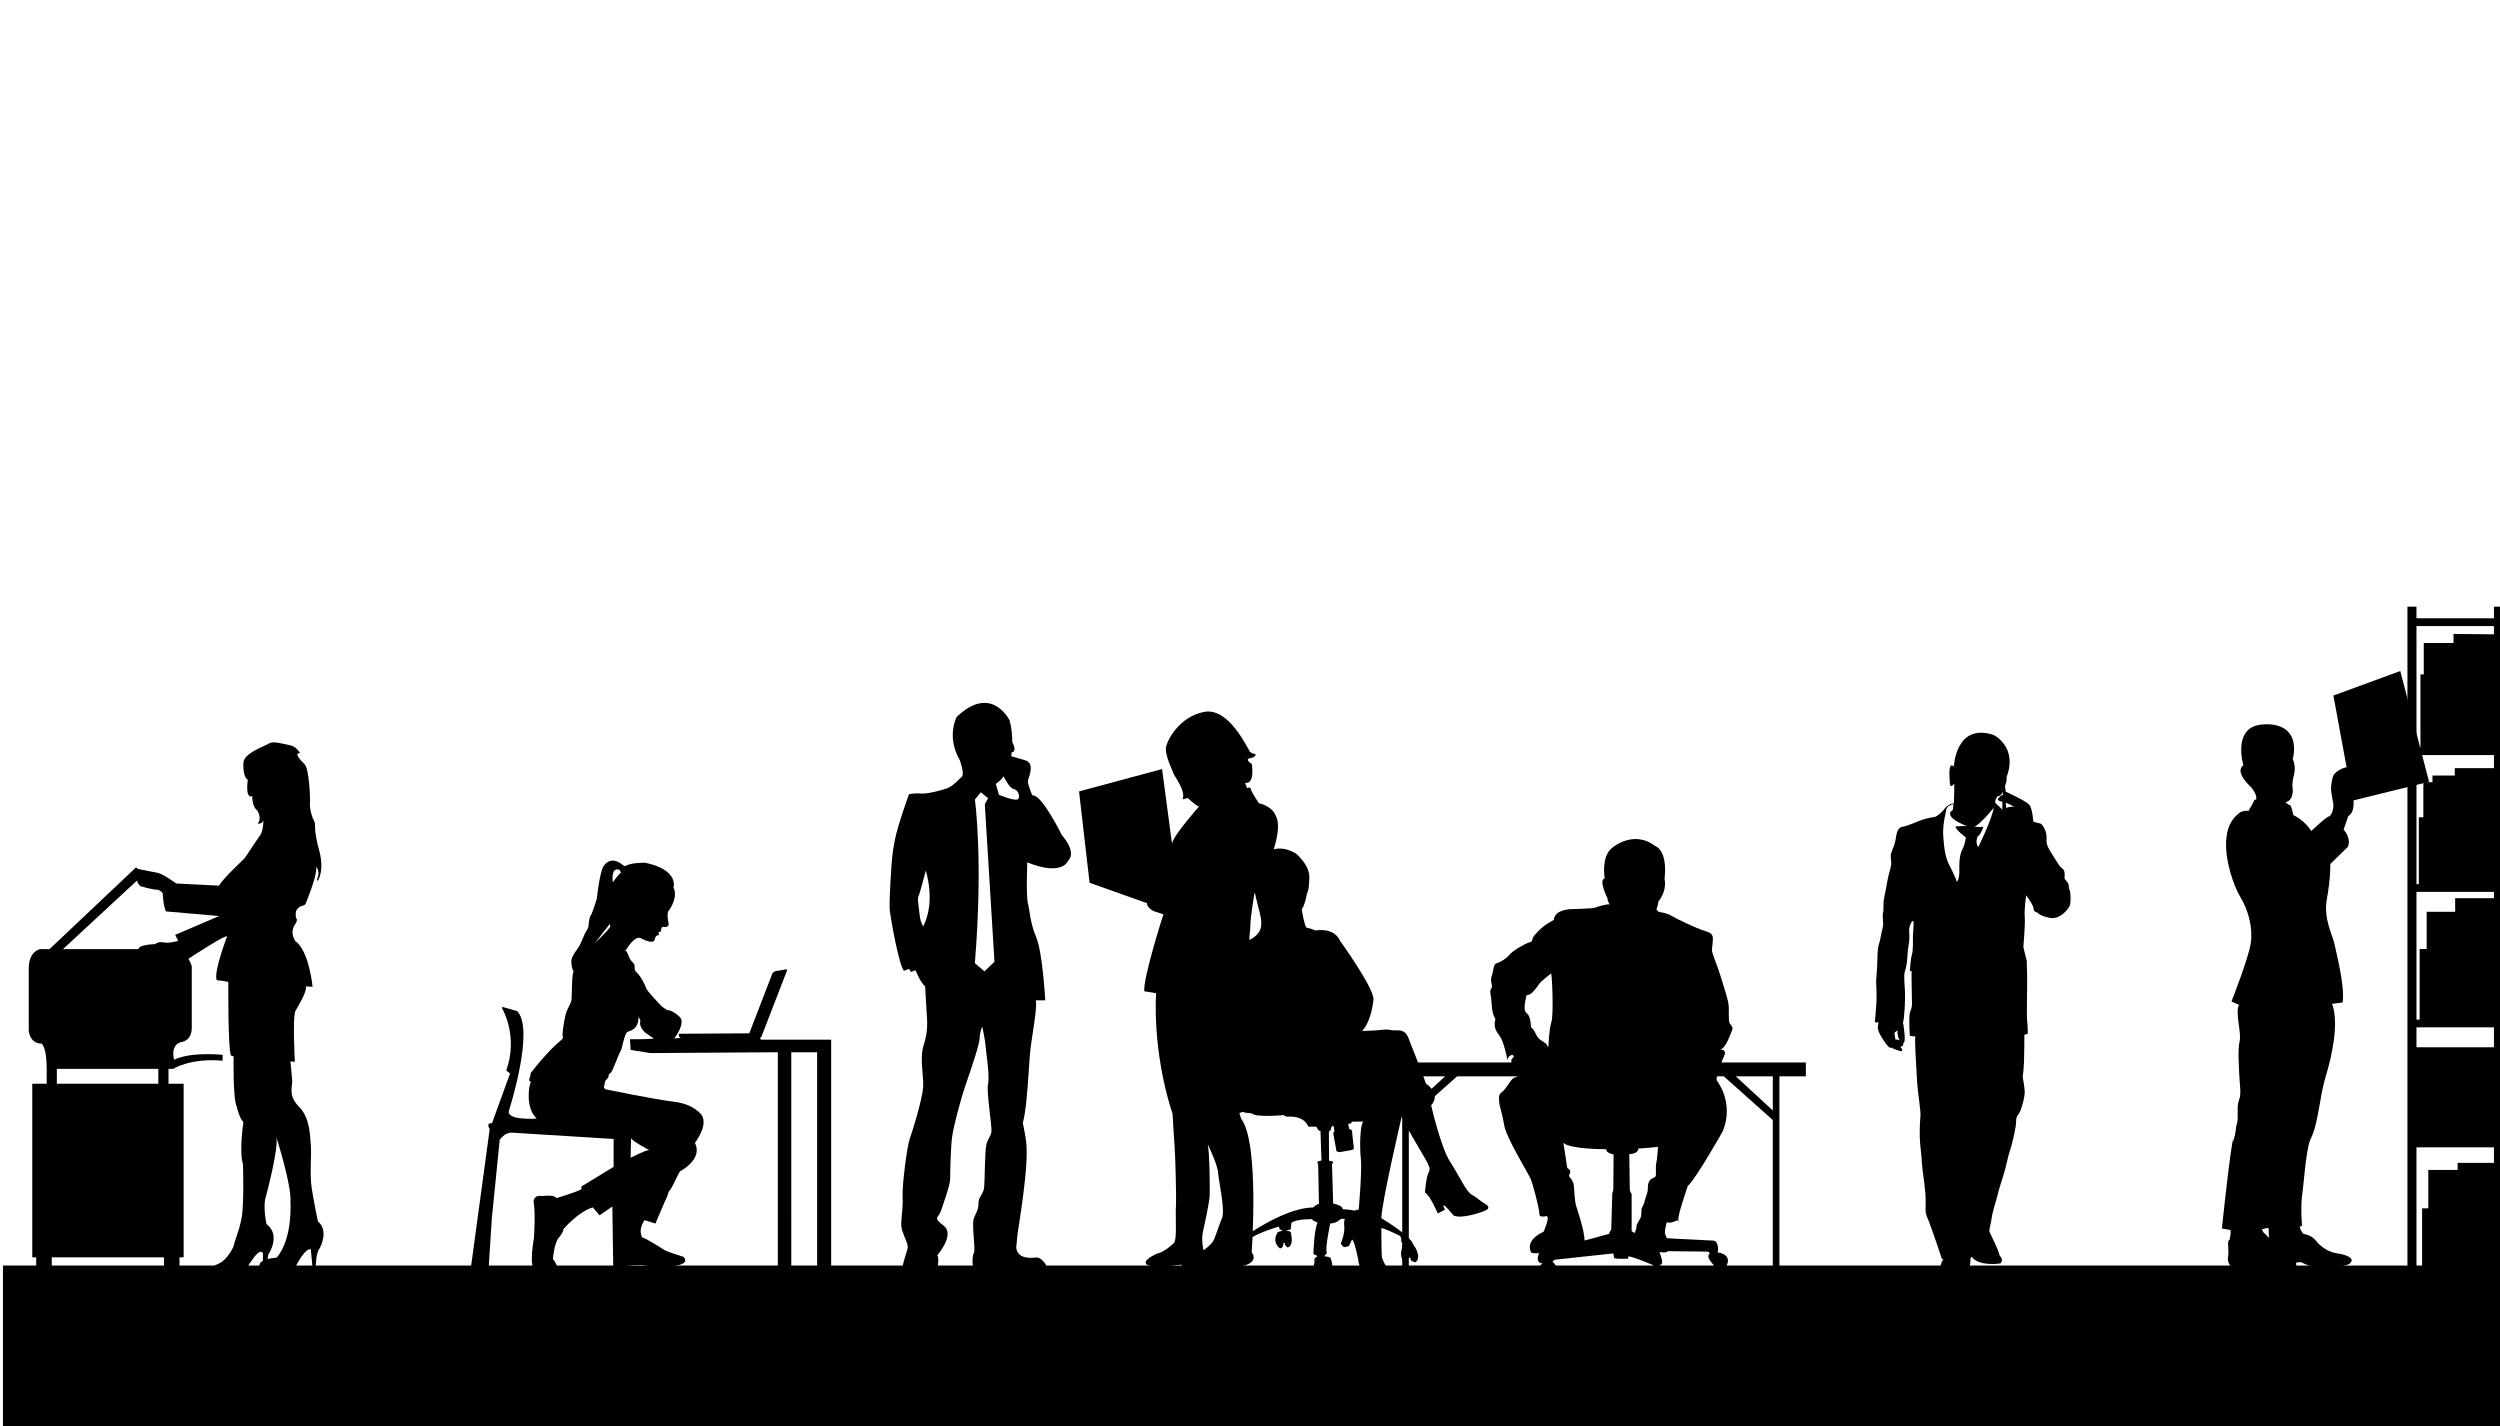 <?xml version="1.0" encoding="utf-8"?>
<!-- Generator: Adobe Illustrator 16.0.0, SVG Export Plug-In . SVG Version: 6.00 Build 0)  -->
<!DOCTYPE svg PUBLIC "-//W3C//DTD SVG 1.1//EN" "http://www.w3.org/Graphics/SVG/1.1/DTD/svg11.dtd">
<svg version="1.1" id="Layer_1" xmlns="http://www.w3.org/2000/svg" xmlns:xlink="http://www.w3.org/1999/xlink" x="0px" y="0px"
	 width="844.72px" height="481.89px" viewBox="0 0 844.72 481.89" enable-background="new 0 0 844.72 481.89" xml:space="preserve">
<path d="M401.334,269.628c0,0,2.45,2.447,3.781,2.893c0,0-8.457,9.551-9.127,12.436l-3.34-25.096l-28.052,7.551l3.56,30.869
	l19.375,6.885c0,0,0,1.551,2.224,2.668l3.341,1.109c0,0-6.901,21.547-6.457,25.988l4.008,0.664c0,0-1.561,18.885,5.565,40.865
	c0,0,0.446,8.223,0.671,10.885c0.219,2.664,0.668,17.326,0.439,20.436c-0.22,3.107,0.448,11.1-0.665,12.215
	c-1.114,1.109-3.342,2.887-4.898,3.332c-1.56,0.439-5.566,2.441-4.455,3.773c0,0,0.671,1.775,11.804,0.223
	c0,0-0.227,1.998,11.354,0.893c0,0,6.018-0.225,7.574-0.225c1.555,0,7.569-1.111,4.897-4.885c0,0,2.672-37.094-3.562-45.09
	c0,0-1.782-5.334-1.782-7.553s0.222-9.553,0.888-12.885c0.668-3.328,5.345-16.877,4.9-18.43h2.003c0,0,1.116-12.217-1.559-16.434
	c-2.671-4.217-1.336-6.66-1.336-9.777c0-3.104,1.336-10.885,1.336-10.885s11.134-19.988,7.125-26.646c0,0-0.889-2.887-5.566-4.002
	c0,0-2.448-3.555-2.67-4.664c-0.227-1.109-1.334-0.439-1.334-0.439l-0.674-1.779c0,0,2.45,0.666,2.45-3.557
	c0-4.217-0.441-2.439-1.332-3.773c-0.891-1.329,1.332-0.668,2.227-1.773c0.891-1.109-0.896-0.229-1.784-1.559
	c-0.887-1.332-7.127-14.882-15.36-13.329c-8.245,1.562-12.474,9.329-12.918,11.997c-0.444,2.662,2.227,7.777,2.451,8.662
	c0.222,0.893,4.452,6.221,3.12,8.887 M406.453,416.218c0.671-2.887,2.004-9.324,2.229-11.547c0.222-2.223-0.002-16.66-0.667-18.211
	c0,0,3.34,6.885,3.562,9.77c0.219,2.885,2.45,12.883,1.331,15.322c-1.111,2.449-2.223,6.668-3.112,7.998
	c-0.891,1.338-3.121,2.887-3.121,2.887S405.785,419.108,406.453,416.218z"/>
<g>
	<path d="M215.722,343.651c0,0,0.549,0.678,0.69,1.244c0,0-0.849,1.773,1.564,3.975c0,0,2.058,1.486,2.838,1.914
		c0.781,0.426-7.95,0.354-7.95,0.354l0.214,3.617l6.671,1.066l43.073-0.283v72.723h4.545l-0.002-72.723h8.728v78.656h4.754v-82.91
		h-23.702c0,0-0.708-0.5,0.074-0.857l8.726-22.553c0,0,0.146-0.57-0.988-0.219l-2.985,0.502c0,0-0.708,0.217-0.994,0.777
		l-7.805,20.215l-23.775,0.143c0,0-0.28,1.135,0.712,1.42l-2.27,0.141c0,0,3.973-5.109,1.843-7.232c0,0-2.34-2.34-4.252-2.34
		c0,0-1.283-0.783-1.706-1.137c-0.426-0.352-5.252-5.463-5.396-6.242c-0.142-0.779-1.985-4.322-3.264-5.393
		c-1.275-1.064,0.07-2.197-1.349-3.404c-1.418-1.207-1.631-3.969-2.553-4.039c-0.924-0.072,0.356-0.072,0.356-0.072
		s2.907-5.107,5.036-3.973c0,0,3.903,2.199,4.614,0.639c0,0,0.14-1.773,1.491-1.703l-0.141-1.061c0,0,0.567,0.143,0.849-0.357
		c0,0-0.068-1.488,0.713-1.346c0,0,2.126,0.352,1.844-1.135c0,0-0.784-3.41,0-4.328c0.782-0.92,3.193-4.967,1.631-7.803
		c0,0,2.059-6.029-9.651-8.439c0,0-4.968,0-6.385,1.061c0,0-0.642,0.285-1.563-0.637c0,0-3.334-2.832-5.818,0.494
		c0,0-1.348,0.926-2.484,11.283c0,0-1.419,4.611-1.917,5.387c-0.497,0.783-0.428,0.711-0.707,2.057
		c-0.289,1.35,0.21,1.635-0.922,3.48c-1.138,1.842-1.417,3.688-2.839,5.746c-1.421,2.053-2.414,3.33-2.201,5.105
		c0.212,1.77,0.565,2.623,0.565,2.623l0.182-0.23c-0.197,0.861-0.395,1.891-0.465,3.205c-0.14,2.631-0.14,6.104-0.282,6.955
		c-0.145,0.854-0.782,1.844-1.49,3.406c-0.711,1.559-1.419,6.238-1.49,7.869c-0.071,1.631,0.779,1.135-1.352,2.91
		c-2.128,1.775-3.544,3.475-5.179,5.248c-1.631,1.771-3.688,4.467-4.115,4.965c-0.426,0.496,0,0.496-0.285,1.277
		c-0.281,0.779-0.57,1.42-0.141,1.563c0.426,0.141,0.355,0.352,0.072,1.135c-0.287,0.781-1.633,7.873,2.273,11.563
		c0,0-10.507,0.779-9.371-2.768c0,0,8.801-27.309,2.769-33.549l-4.754-1.352c0,0-0.707-0.141-0.212,0.711
		c0,0,5.392,9.078,1.278,20.711l1.275,0.992l-6.101,16.811c0,0-2.2-0.281-0.778,1.982l-6.583,48.5l6.135-0.008l1.136-17.971
		l2.695-26.908c0.863-1.139,2.138-2.307,3.805-2.418l34.68,2.152v9.424l-10.929,6.664l0.141,0.783
		c-0.92,0.848-8.516,3.119-8.516,3.119c-0.637-1.273-4.754-0.711-4.754-0.711c-3.123-0.494-2.98,1.92-2.98,1.92
		c0.572,3.064,0.316,8.938,0.139,11.863h0.04c-0.337,1.928-1.414,8.725-0.259,10.553c0,0,2.141,1.684,4.165,1.797
		c0,0,6.746,0.516,2.443-4.842c0,0,0.445-5.918,2.264-7.508c0.691-0.965,1.518-2.244,1.218-2.502c0,0,4.895-5.887,10.003-7.449
		l2.272,2.697l4.328-2.982l0.319,22.305l4.721-0.031l0.281-2.27c0,0,4.117-0.428,5.678-0.068c1.562,0.352,6.104,0.422,6.951,0.422
		c0.855,0,8.944-0.354,6.106-3.332c0,0-5.752-1.846-6.387-2.271c-0.641-0.426-7.097-4.541-7.448-4.184c0,0-1.847-2.127,0.633-5.959
		l3.692,1.135c0,0,3.618-8.512,3.978-9.15c0.35-0.637,0.135-1.342,0.918-2.125c0.779-0.781,2.907-5.889,3.476-6.385
		c0,0,7.88-4.113,4.967-9.574c0,0,4.617-5.889,2.273-9.434c0,0-2.556-3.689-9.225-4.467c-6.672-0.783-23.134-4.186-23.134-4.186
		s-1.068-0.426-0.5-1.348c0,0,0.074-1.066,0.354-1.559c0.287-0.498,1.07-0.855,1.07-1.564s0.14-0.635,0.567-0.992
		c0.425-0.355,0.425-0.426,0.778-1.135c0.356-0.711,2.485-6.174,3.054-7.096c0,0,1.089-5.324,1.942-5.703
		C212.824,348.315,215.834,347.804,215.722,343.651z M213.218,384.616c0.709,1.135,6.107,3.975,6.107,3.975
		c-1.066-0.078-6.247,2.621-6.247,2.621L213.218,384.616z M200.946,318.724l5.037-6.453c0,0,0.032-0.039,0.084-0.115
		c0.024,0.277,0.062,0.512,0.13,0.682C206.396,313.374,203.778,315.981,200.946,318.724z M207.06,298.13
		c-0.588-5.268,1.918-4.33,1.918-4.33c0.545-0.031,0.82,1.18,0.82,1.18C209.136,295.093,207.067,298.175,207.06,298.13z"/>
	<path d="M699.233,300.511c-0.46-1.279,0.116-1.279-0.69-2.439c-0.819-1.164-1.047-0.58-0.935-2.557
		c0.115-1.977-0.925-1.855-1.741-3.02c-0.814-1.164-1.86-2.789-3.371-5.346c-1.511-2.553-0.813-3.365-1.046-5.107
		c-0.232-1.744-1.393-3.721-2.209-3.836c-0.813-0.117-2.206-0.58-2.206-0.58c-0.467-5.463-1.512-5.809-1.512-5.809
		c-1.045-1.277-7.787-4.297-7.787-4.297l-0.281-1.896c0.178-0.525,0.281-0.893,0.281-0.893c0.464-1.16,0.23-2.094,0.23-2.094
		c3.953-10.221-4.302-14.287-4.302-14.287c-12.897-4.296-13.477,10.688-13.477,10.688c-2.094-2.205-1.396,4.533-1.396,4.533
		c-0.12,3.713,1.512,1.16,1.512,1.16c0.113,1.393-0.115,6.738-0.115,6.738c-1.517-0.004-2.794,1.277-3.489,2.207
		c-0.697,0.932-2.323,2.209-2.907,2.322c-0.58,0.117-2.903,0.463-4.768,1.16c-1.852,0.699-4.648,1.979-6.275,2.207
		c-1.62,0.236-1.974,2.445-2.206,4.07c-0.232,1.623-1.045,3.482-1.508,4.76c-0.47,1.277,0.114,2.906,0,3.832
		c-0.119,0.934-0.583,2.443-0.933,3.836c-0.351,1.395-0.815,4.529-1.396,7.086s-0.113,4.418-0.465,5.578
		c-0.347,1.16,0.352,3.363-0.115,4.994c-0.467,1.625-0.698,3.834-1.277,5.57c-0.579,1.75-0.465,5.117-0.579,7.322
		c-0.118,2.209-0.353,4.996-0.353,4.996s0.234,4.65,0.119,7.088c-0.119,2.439-0.466,5.922-0.466,5.922
		c-0.466,1.627,1.161,0.934,1.161,0.934l-0.234,1.623c-0.346,1.744,3.022,6.043,3.022,6.043c1.163,1.506,1.629,0.93,1.629,0.93
		c0.349,0.463,3.136,1.277,3.136,1.277c1.161-0.232-0.232-1.508-0.232-1.508c0.467,0,1.046-0.584,1.046-0.584
		c0.018-0.287-0.025-0.521-0.096-0.727c0.059,0.02,0.096,0.027,0.096,0.027c1.165,0-0.114-7.082-0.114-7.082
		c0.462-0.467,0.813-8.02,0.695-9.992c-0.115-1.975-0.347-4.994-0.233-6.158c0.118-1.162,0.817-2.438,0.93-4.762
		c0.12-2.326,0.347-4.299,0.587-5.578c0.232-1.273,0.232-2.439,0.113-4.063c-0.113-1.627,0.58-2.791,0.58-2.791
		c1.517-3.02,0.698,2.906,0.698,4.18c0,1.283,0.119,4.879-0.351,6.396c-0.461,1.506-0.695,5.574-0.695,5.574l0.58-0.119
		c0,0,0,6.389,0.115,9.178c0.12,2.789,0,3.254-0.58,4.648c-0.58,1.396-0.115,8.129-0.115,8.129l1.864,0.236
		c-0.352,1.043,0.46,11.729,0.574,14.871c0.12,3.133,1.277,10.338,1.166,11.613c-0.12,1.279-0.354,4.648-0.234,7.785
		c0.114,3.137,0.58,5.459,0.698,8.246c0.115,2.789,1.392,9.41,1.278,13.477c-0.117,4.066,0,3.832,1.046,6.389
		c1.046,2.553,4.416,12.664,4.416,12.664l0.465,0.23c-1.16,1.51-1.513,6.158-1.513,6.158c0.815,3.947,9.069,2.088,9.069,2.088
		c2.907-2.324,1.278-5.576,1.278-5.576c0.232-0.463,0.462-2.086,0.346-2.557c-0.113-0.463,0.466-0.93,0.466-0.93
		c2.559,3.373,9.648,2.209,9.648,2.209c1.393-1.16-0.234-2.672-0.234-2.672c-0.35-1.973-3.017-6.969-3.368-7.898
		c-0.35-0.928,0.461-2.67,0.693-4.764c0.237-2.09,1.517-5.809,1.981-7.783c0.462-1.975,1.393-4.764,2.205-7.434
		c0.813-2.672,1.398-6.039,1.979-7.553c0.58-1.506,2.092-7.67,2.092-9.873c0-2.207,0.811-1.977,1.516-3.836
		c0.693-1.855,1.39-4.525,1.39-6.039c0-1.51-0.696-5.229-0.696-5.229s0.347-1.975,0.46-5.227c0.115-3.252,0.115-8.945,0.115-8.945
		l1.163-0.346c0,0,0-2.439-0.233-4.533c-0.226-2.09,0.116-13.822,0-15.566c-0.111-1.742-0.111-4.414-0.111-4.414l-1.161-4.764
		c0,0,0.694-8.135,0.464-10.107c-0.236-1.975,0.467-7.432,0.467-7.432c0.342,0.463,1.857,2.557,2.32,3.715
		c0.464,1.166,0,1.166,0.464,1.627c0.468,0.463,0.82,0.232,1.515,0.93c0.695,0.697,3.249,1.277,3.249,1.277
		c3.723,1.158,7.089-3.135,7.328-4.41C699.707,304.347,699.707,301.79,699.233,300.511z M640.428,351.276
		c0-0.346-0.346-2.322-0.346-2.322l1.047-0.813c-0.054,1.639,0.303,2.66,0.723,3.295
		C641.155,351.216,640.428,351.276,640.428,351.276z M664.254,282.972c0,0-0.349,2.441-1.046,3.715
		c-0.695,1.277-1.274,3.252-1.161,6.855c0.114,3.602-0.817,4.416-0.817,4.416s-0.926-2.557-2.558-5.576
		c-1.623-3.02-1.855-6.969-2.09-10.225c-0.234-3.254,0.964-8.148,0.964-8.148c0.116-1.975,2.512-2.314,2.512-2.314l-0.22,1.982
		c-3.721,2.322,4.761,5.461,4.761,5.461c-0.926-0.119-3.831,0.113-3.831,0.113C660.768,280.411,664.254,282.972,664.254,282.972z
		 M668.439,286.224c-1.164-1.514-0.232-3.604-0.232-3.604c1.157-0.578,1.977-3.369,1.977-3.369c-0.584,0.467-3.142,0-3.142,0
		c1.626-0.113,6.623-6.305,6.623-6.305C673.088,276.782,668.439,286.224,668.439,286.224z M676.689,268.683
		c-0.46-0.119-1.161,0.695-1.161,0.695c-1.514,1.162,1.043,1.508,1.043,1.508v2.676l-2.318-2.209
		c-0.467-0.93,0.812-2.439,0.812-2.439c0.156,0.104,0.321,0.113,0.481,0.055c0.403-0.15,0.8-0.742,1.144-1.436V268.683z
		 M677.85,272.976l-0.113-1.738c1.16,0.35,3.022,1.51,3.022,1.51C679.713,272.284,677.85,272.976,677.85,272.976z"/>
	<path d="M15.773,361.161v5.012h-4.868v58.66h1.328v5.539h5.255v-5.539h37.914v5.539h5.253v-5.539h1.392v-58.66h-5.112v-5.012h1.575
		c0,0,5.787-3.75,16.704-2.758v-1.984c0,0-10.586-1.162-16.374,1.65c0,0-1.49-4.795,2.313-5.951c0,0,3.971-0.162,3.64-5.617v-20.01
		c0,0-0.289-1.209-1.139-2.52c2.064-1.355,13.313-8.686,13.039-7.457c0,0-4.641,12.131-3.443,14.68c0,0,2.998,0.297,3.899,0.596
		c0,0-0.156,22.92,0.894,24.869l0.897,0.301c0,0-0.294,14.229,1.053,16.924c0,0,0.9,4.045,2.25,5.244c0,0-1.504,9.879-0.151,14.229
		c0,0,0.449,13.332-0.447,18.121c-0.906,4.799-2.4,7.793-2.547,8.994c-0.156,1.195-2.549,5.238-4.798,6.289
		c-2.247,1.049-5.247,2.396-2.546,3.443c0,0,9.739,1.348,12.133-2.547c0,0,3.15-5.242,4.348-4.641
		c0.301,0.152,0.489,0.227,0.602,0.254v2.748c-0.859,0.467-1.402,1.129-1.048,2.092c0,0,0.398,0.092,1.048,0.23v0.967h1.051
		l0.104-0.748c3.158,0.537,8.75,1.125,10.236-1.195c0,0,2.849-5.697,4.794-5.25l0.603,6.445h1.05c0,0,0-5.391,1.345-6.74
		c0,0,3.299-5.844-0.601-9.143c0,0-1.345-6.291-2.095-11.232c-0.751-4.939,0-11.082-0.302-14.529
		c-0.296-3.445-0.296-9.285-4.046-13.031c-3.746-3.742-2.094-6.895-2.251-8.838c-0.143-1.947-0.594-6.439-0.594-6.439l1.499,0.15
		c0,0-0.905-15.879,0.301-17.379c0,0,4.345-7.037,3.293-8.088l2.401,0.148c0,0-1.198-12.281-5.845-15.43
		c0,0-1.198-1.795-0.898-3.592c0.302-1.801,1.049-2.1,1.35-3.15c0.298-1.045-0.301-0.598-0.301-1.793
		c0-1.199-0.151-1.648,0.896-2.699c1.052-1.047,2.103-0.447,2.548-1.645c0.451-1.197,4.341-10.787,3.3-12.285
		c0,0,1.647,1.201,0.594,3.896c-1.048,2.697,2.855-1.051,0.602-9.289c-2.25-8.238-0.899-8.539-1.796-10.186
		c-0.898-1.648-1.502-4.492-1.348-6.143c0.146-1.648-0.304-11.383-1.799-12.887c-1.499-1.496-2.103-2.242-2.4-2.991
		c-0.254-0.639,0.573-0.948,0.919-0.746c-0.394-0.587-1.617-2.354-3.466-2.699c-2.399-0.452-5.694-1.496-7.044-0.603
		c-1.352,0.903-8.843,3.299-8.692,6.742c0,0-0.305,4.496,1.492,5.545c0,0-1.04,6.438,1.502,5.541c0,0-0.149,3.445,1.651,4.795
		c0,0,1.797,2.545,0.148,4.494c0,0,1.95,0.146,1.95-1.346c0,0,0.147,4.191-1.505,5.84l-4.896,7.279c0,0-7.462,6.939-8.576,9.168
		l-14.502-0.736c0,0-4.2-3.152-6.295-3.602l-6.605-1.311l-0.668-0.512L16.717,320.71h-3.198c0,0-3.805,0.658-3.805,6.447v21.158
		c0,0,0.332,4.299,4.301,4.299C14.016,352.614,15.773,353.509,15.773,361.161z M89.888,404.142c0,0,4.499-16.781,3.444-20.072
		c0,0,5.25,16.475,4.799,21.869c0,0,0.891,12.582-4.651,19.021c0,0-1.553,0.074-3.055,0.461l0.214-1.506
		c0,0,4.491-6.439-0.601-10.336C90.038,413.579,88.686,407.288,89.888,404.142z M74.046,309.519l-14.849,6.363l1.003,2.041
		c-0.706,0.186-2.261,0.568-3.477,0.615c-1.63,0.061-2.776-0.723-4.345,0.482c0,0-5.521,0.113-5.573,1.689H21.271l25.069-23.229
		c0,0.412,0.196,1.057,1.087,1.945c0,0,4.441,1.338,5.94,1.188c0,0,1.797,0.748,1.647,1.646c0,0,0.18,4.057,1.081,5.701
		L74.046,309.519z M19.211,361.161h34.285v5.012H19.211V361.161z"/>
	<path d="M813.444,204.991v231.084h3.055v-3.488h26.175v3.488h3.051V204.991h-3.051v3.923h-26.175v-3.923H813.444z M842.674,255.133
		v4.407h-13.242v2.514h-7.537v2.23h-3.072v11.861h-1.535v22.586h-0.788v-43.599H842.674z M842.674,301.349v2.143h-13.103v4.602
		h-9.631v12.559h-2.371v23.865h-1.07v-43.168H842.674z M816.499,353.858v-6.727h26.175v6.727H816.499z M842.674,211.534v2.792
		l-13.661-0.128v3.068h-10.051v10.602h-1.116v24.648h-1.347v-40.981H842.674z M816.499,429.972v-42.293h26.175v5.246h-12.265v2.371
		h-9.913v12.975h-2.092v21.701H816.499z"/>
	<g>
		<path d="M764.815,416.442c0,0,1.093,0.883,2.428,2.551c1.335,1.67,4.509,4.594,6.681,5.926c2.173,1.338,2.591,2.508,1.089,3.926
			c-1.505,1.416-13.897,5.57-17.322,0.893c0,0-1.254-0.584-2.59-1.004c-1.336-0.414-2.673-2.084-2.258-4.172
			c0.42-2.086-0.512-5.438,0.49-5.604c0,0,0.835-3.424,0.084-3.424l-2.675-0.418c0,0,2.166-20.643,3.313-27.527
			c1.147-6.887-0.754,2.074,0.509-1.941c1.264-4.014,0.575-3.67,1.264-5.965c0.69-2.293-0.23-5.619,0.69-7.914
			c0.916-2.293,0.228-5.047,0.113-8.377c-0.113-3.328-0.575-8.604,0.114-11.586c0.688-2.98-1.606-9.52-0.228-12.275l-2.527-1.145
			c0,0,5.854-14.801,6.543-19.848c0.688-5.047-0.805-10.9-3.444-15.258c-2.64-4.359-4.818-11.928-4.933-17.207
			c-0.118-5.279,1.261-9.178,4.933-11.701c0,0,1.608-0.688,2.641-0.344l1.606-2.867c0,0,0.345-1.264,0.917-0.92
			c0,0,0.807-1.26-1.604-4.242c0,0-5.856-5.047-2.641-7.457c0,0-4.017-13.307,6.773-13.766c0,0,9.869-1.265,10.329,7.571
			c0,0,0.113,2.983-0.46,4.015c0,0,1.264,2.523,0.46,5.391c0,0-0.803,2.754-0.46,4.475c0,0,0.573,4.242-2.411,4.816
			c0,0,0.918,0.918,1.494,1.031c0.574,0.119,1.148,3.33,1.148,3.33s3.786,1.723,6.082,5.389c0,0,5.507-5.275,6.082-4.932
			c0,0,1.494-1.145,1.377-4.129c0,0-0.805-4.129-0.805-5.16c0-1.037,0.348-4.016,1.036-4.934c0.688-0.92,3.099-2.525,4.933-2.41
			c1.84,0.113,4.134,0.689,3.56,3.555c-0.574,2.869-1.72,3.789-1.951,5.508c-0.229,1.719,0.919,5.736-1.723,7.457
			c0,0-1.375,3.783-1.605,4.588c0,0,2.64,2.639,1.493,5.736l-5.971,5.852c0,0,0.116,4.93-1.149,11.703
			c-1.262,6.766,1.84,12.041,2.529,15.256c0.659,3.09,3.445,14.033,2.841,19.254c-0.024,0.207-0.053,0.402-0.089,0.588l-3.556,0.465
			c0,0,1.835,3.783,0.574,12.5c-1.265,8.723-2.986,11.818-4.02,17.436c-1.033,5.625-1.951,12.164-3.674,15.49
			c-1.719,3.324-2.409,15.6-2.983,19.271c-0.573,3.672-0.043,10.283-0.043,10.283l-0.803,0.348c0,0,0.501,1.873,1.42,2.449
			c0,0,2.524,0.229,4.132,2.291c0,0,2.755,3.902,7.919,4.361c0,0,6.497,1.121,3.171,3.527c0,0-8.752,3.359-16.14-0.662
			c0,0-2.524,0-3.098,0.691l-6.313,0.113c0,0-3.643-3.824-2.148-8.412c0,0,0.344-0.92,0.687-0.688c0,0-0.162-2.473-0.045-3.16
			c0,0-1.618,0.162-1.85-0.984c0,0,1.406-16.469,2.208-19.793c0,0,1.107-3.318,1.107,2.873c0,6.197-2.554,17.916-2.554,17.916
			l-1.261,0.348L764.815,416.442z"/>
		<polygon points="820.743,264.146 811.031,226.724 788.426,235.021 794.961,270.497 		"/>
	</g>
	<rect x="1" y="427.61" width="844.429" height="55.279"/>
	<path d="M358.827,282.241c0,0-6.948-14.111-9.989-13.461c0,0-1.735-3.904-1.52-4.984c0.219-1.092,2.603-6.074-1.083-6.947
		l-4.557-1.326c0,0,0.09-0.516,0.175-1.363c1.585-0.146,0.841-2.153,0.177-3.457c0-2.131-0.191-4.725-0.889-7.268
		c0,0-6.047-12.495-17.873-1.212c0,0-3.633,6.58,1.038,14.626c0,0,1.737,4.771,0.653,5.643c-1.085,0.867-2.604,2.82-4.561,3.689
		c-1.953,0.869-7.381,2.17-9.332,1.953c-1.954-0.217-3.913,0.217-3.913,0.217s-3.687,9.982-4.774,15.4
		c-1.083,5.43-1.089,8.035-1.3,11.068c-0.219,3.039-0.652,10.637-0.436,12.803c0.217,2.172,3.038,18.447,4.779,20.402l1.734-0.654
		l0.65,1.084l1.521-0.65c0,0,1.738,4.336,3.256,5.428l0.654,11.061c0,0,0.432,4.123-1.089,8.686c-1.517,4.549,0,10.406-0.218,14.313
		c-0.212,3.906-3.69,15.188-4.559,17.574s-2.604,15.627-2.389,19.531c0.22,3.902-0.645,7.811-0.434,9.979
		c0.218,2.176,1.957,4.998,2.178,6.734c0.212,1.729-3.916,9.324-0.225,9.324c3.693,0,9.984-0.215,9.984-0.215
		s1.09-4.992,0.219-6.076c0,0,6.08-6.945,2.171-9.984c-3.905-3.031-1.737-2.381-0.866-5.203c0.866-2.82,3.041-8.248,3.041-10.852
		c0-2.6,0.215-10.629,0.65-13.885c0.435-3.254,2.604-11.938,4.776-18.229c2.172-6.289,4.557-13.449,4.557-15.404
		c0-1.953,0.871-3.689,0.871-3.689s1.088,5.211,1.088,6.291c0,1.084,1.514,10.201,0.865,13.021
		c-0.656,2.82,1.517,14.756,1.089,16.488c-0.439,1.736-1.304,2.174-1.745,4.559c-0.43,2.391-0.43,10.848-0.646,13.668
		c-0.22,2.826-1.953,3.256-1.953,5.641c0,2.391-0.652,2.82-1.521,4.992c-0.87,2.172,0.65,10.631,0,11.719
		c-0.651,1.084-1.086,6.723,1.735,6.51c2.826-0.217,8.898-0.652,10.205,0c1.303,0.648,14.326,0,12.154-2.82
		c-2.169-2.822-2.818-1.951-4.774-1.951c-1.952,0-3.69-0.434-4.557-1.953c-0.869-1.521-0.219-2.385-0.219-4.344
		c0-1.953,4.341-24.732,3.041-33.408c-1.304-8.686-1.304-3.693-0.434-8.9c0.868-5.209,1.302-14.102,1.734-19.748
		c0.435-5.643,2.824-17.139,1.953-18.658h3.256c0,0-0.864-16.061-3.036-21.264c-2.173-5.205-2.173-9.115-2.824-11.502
		c-0.65-2.387-0.216-13.887-0.216-13.887s11.07,4.992,13.895-0.646C360.997,290.702,364.036,288.312,358.827,282.241z
		 M311.933,313.044c0,0-0.866-1.518-1.083-3.035c-0.216-1.518-0.652-5.432-0.652-5.432s-0.219-1.078,0.218-1.943
		c0.434-0.869,2.39-8.463,2.39-8.463S316.275,304.577,311.933,313.044z M332.633,328.206l-3.237-2.77
		c2.881-35.313,0-55.266,0-55.266l2.003-2.467l2.464,2.002l-1.111,2.035l3.267,53.23L332.633,328.206z M343.848,270.081
		c-1.086,0.654-6.296-1.518-6.296-1.518l-1.089-3.688c0,0,2.172-1.521,2.609-2.609c0,0,1.953,4.125,3.471,4.342
		C344.062,266.825,344.934,269.431,343.848,270.081z"/>
	<g>
		<path d="M501.364,406.489c-1.121-0.639-2.405-1.922-4.167-2.881c-1.762-0.963-4.009-6.088-7.213-11.051
			c-3.202-4.967-6.409-19.059-6.409-19.059c3.525-4.002-1.761-7.365-1.761-7.365c-0.322-1.281-5.611-14.574-5.611-14.574
			c-1.436-4.646-4.163-3.043-6.246-3.525c-2.084-0.477-4.041,0.248-8.063,0.248c-0.157,0-1.738,0.139-1.581-0.029
			c3.226-3.441,3.775-10.566,3.775-10.566c0.182-3.834-11.275-19.76-11.275-19.76c-2.081-4.805-8.333-3.521-8.333-3.521
			c-1.282-0.643-3.042-0.963-3.042-0.963c-0.804-0.957-1.604-6.246-1.604-6.246c1.119-1.279,1.766-5.285,1.766-5.285
			c0.8-1.121,0.8-5.441,0.8-5.441c0.157-4.324-4.649-8.17-4.649-8.17c-8.174-4.645-12.338,2.24-12.66,3.203
			c-0.318,0.959,0.322,1.922-0.155,2.723c-0.484,0.801,0.317,5.287,0.317,5.287c-0.802,0.32,1.443,3.68,1.443,3.68
			c0,1.764,3.843,5.609,3.843,5.609c0.965,3.201-2.242,6.563-2.242,6.563s0,0-0.637-0.32c-0.645-0.318-0.645-0.16-0.645-0.16
			c-0.802,1.123-4.003,2.883-4.003,2.883c-2.245,0.48-2.407,2.402-2.407,2.402c-8.05-3.453-7.206,2.736-7.206,2.736
			c3.814,20.729,2.667,44.646,2.667,44.646c-0.191,1.186-0.656,7.84-0.592,8.367c0.069,0.525,1.976,0.592,2.769,0.328
			c0.792-0.266,1.78-0.592,1.78-0.592c0.327,0.395,2.897,0.525,2.897,0.525c1.316,1.518,10.938,0.59,10.938,0.59
			c-0.199,0.199,0.922,0.531,0.922,0.531c6.326-0.398,7.25,3.355,7.25,3.355l2.765,0.068l0.66,1.184l0.723,0.264l0.327,9.945
			l-1.378,0.326l0.061,0.596l0.201,0.26l0.267,13.502c-0.86,0.133-1.982,1.186-1.982,1.186c-0.083,0-0.171,0.004-0.26,0.008
			c-10.912,0.313-25.896,12.043-25.896,12.043c-0.79,0.391,0.99,1.119,0.99,1.119l-0.199,0.465
			c-4.221,0.984-2.834,3.686-2.834,3.686c1.189,3.688,4.086,1.91,4.086,1.91c2.37-0.066,2.37-2.113,2.37-2.113
			c0.332-0.588,0.198-3.482,0.198-3.482c-0.064-0.264-0.661-0.197-0.661-0.197l0.201-0.465c0.861-0.33,0.662-2.373,0.662-2.373
			c2.632-2.105,9.814-4.148,9.814-4.148l0.197,0.857l1.121,0.594c-0.526-0.064-1.714,0.457-1.714,0.457
			c-2.241,3.426,0.725,5.471,0.725,5.471c1.25,0,1.187-1.848,1.187-1.848l0.528,0.068c-0.396,0.592,0.858,1.453,0.858,1.453
			c1.841-0.334,1.38-3.43,1.38-3.43l-0.264-1.58c-0.064-0.592-1.382-0.592-1.382-0.592l0.198-0.268l1.119-0.193l0.262-2.238
			c1.582-1.385,6.985-1.252,6.985-1.252c-0.132,0.33,1.843,1.186,1.843,1.186c-1.185,2.438-1.382,10.074-1.382,10.074
			c-0.196,0.855,0.856,0.855,0.856,0.855l0.465,0.525c-0.532,0.066-0.992,0.789-0.992,0.789v1.191
			c-1.055,3.557,1.582,4.084,1.582,4.084c0.525,0.063,0.858-1.256,0.858-1.256c0.523,0,0.986-0.393,0.986-0.393
			c-0.063,1.648,1.386,1.578,1.386,1.578c2.303-0.457,0.791-5.135,0.791-5.135c-0.138-0.988-2.11-0.859-2.11-0.859v-0.525
			c0.46-0.061,0.726-0.725,0.726-0.725c-0.792-0.986,1.118-9.941,1.118-9.941c1.976,0.068,3.693-1.582,3.693-1.582
			c0.167-0.016,0.68,0.025,1.334,0.09c-0.056,0.068-0.087,0.105-0.087,0.105c-0.395,0.268-0.193,2.57-0.193,2.57
			c0.264,1.979-1.19,5.732-1.19,5.732l1.055,1.121l1.648-0.336l1.119-2.236c0.724,0,2.107,6.85,2.107,6.85
			c0.137,3.486,3.16,4.74,3.16,4.74c3.628,2.635,6.395,1.713,6.395,1.713c2.304-0.861,0.064-3.754-0.462-4.805
			c-0.528-1.057-0.986-1.783-1.121-2.57c-0.131-0.787-0.199-9.816-0.199-9.816c1.057,0,5.936,2.439,5.936,2.439
			c0.986,0.264,0.79,2.043,0.79,2.043c-0.131,0.592,2.041,0.982,2.041,0.982c-0.527-0.125-1.648,0.334-1.648,0.334l-0.132,0.988
			c-1.051,3.227,0.726,4.611,0.726,4.611c0.923,0.457,1.252-1.316,1.252-1.316c0.197,0.133,0.989-0.137,0.989-0.137
			c-0.64,1.279,1.608,1.598,1.608,1.598c2.401-1.918-0.803-6.082-0.803-6.082c-0.806-2.885-10.737-8.811-10.737-8.811
			c0-4.963,6.893-34.43,6.893-34.43c0.319,1.92,8.33,14.73,8.811,16.008c0.481,1.287,0.961,1.611,0.16,3.209
			c-0.801,1.602-1.123,6.564-1.123,6.564c1.762,0.963,4.329,7.047,4.329,7.047l2.403-1.279c-2.084-4.166,2.883,1.922,2.883,1.922
			c2.081,1.279,8.651-0.643,10.736-1.602C503.927,408.091,502.482,407.134,501.364,406.489z M450.459,406.669l-0.394-13.303
			l0.394-0.525l-0.132-0.396l-1.251-0.262l-0.065-9.877c0.196,0.131,0.663-0.598,0.663-0.598c0.064-1.441,0.92-1.314,0.92-1.314
			l0.328,1.977c-0.463,0-0.394,0.787-0.394,0.787l0.984,5.404c-0.065,0.729,1.122,0.729,1.122,0.729l3.888-0.664
			c1.119-0.264,0.924-0.594,0.924-0.594l-0.596-5.662c-0.132-1.053-0.925-0.789-0.925-0.789l-0.393-1.844
			c1.447-0.066,1.186-0.725,1.186-0.725l3.953-0.061c-1.118,0.785-1.319,8.621-0.854,12.504c0.456,3.887-0.723,17.256-0.723,17.256
			c-0.442,0-0.892,0.133-1.326,0.33c-2.155-0.393-4.017-0.457-4.017-0.457C453.559,407.198,450.459,406.669,450.459,406.669z"/>
		<path d="M464.863,358.995v4.684h8.928v72.396h2.232v-57.857l16.31-14.539h90.121l16.558,14.762v57.635h2.233v-72.396h8.93v-4.684
			H464.863z M586.503,363.679h12.509v11.543L586.503,363.679z M476.023,374.995v-11.316h12.26L476.023,374.995z"/>
		<path d="M503.893,337.741c0.173,2.029,0.173,4.059,0.971,5.734c0.795,1.68,0.261,0.529,0.176,2.205
			c-0.088,1.678,0.44,2.742,1.767,4.504c1.326,1.768,2.47,7.586,2.47,7.586s0.265,0.535,0.265-0.172
			c0-0.705,1.416-1.236,1.416-1.236l0.614,0.531l-0.614,0.795c-1.416,1.145,2.295,5.469,2.295,5.469l-0.793,0.703
			c0,0,0,0-0.973,0.355c-0.974,0.352-2.561,3.795-3.977,4.76c-1.406,0.979-0.968,2.123-0.968,3.271c0,1.145,1.147,4.414,1.764,8.207
			c0.62,3.795,7.861,15.703,8.743,17.557c0.882,1.852,3.179,10.768,3.088,12.184c-0.089,1.404,2.294,0.703,2.294,0.703
			c1.593-0.092-0.877,5.291-0.877,5.291c-6.629,3.09-4.238,6.885-4.238,6.885c0.142,0.393,1.191,0.463,2.708,0.334
			c-1.524,3.807,1.352,3.461,1.352,3.461c-1.942,0.617-0.97,4.057-0.97,4.057c2.115,3.617,2.821,0.18,2.821,0.18l1.15,0.09
			c0,1.85,1.678,1.232,1.678,1.232c1.411-3.086-1.063-5.738-1.063-5.738c-0.968-0.529,0.444-1.055,0.444-1.055l19.688-2.119
			l0.265,1.498c0.441,0.531,4.678,0.266,4.678,0.266s0.086,0.176,0.086-0.615c0-0.102,0.136-0.131,0.368-0.109
			c1.623,0.162,8.11,2.932,8.11,2.932v0.529c-1.267,0-0.456,2.516-0.174,3.299c0.025,0.174,0.054,0.367,0.087,0.584
			c0.618,4.145,5.563,1.41,5.563,1.41c3.354-4.322-2.562-5.559-2.562-5.559c-1.854-0.176-0.178-0.531-0.178-0.531
			c0.715-0.5-0.261-3.164-0.646-4.141c1.167,0.146,2.08,0.143,2.412-0.004c0.153-0.07,0.279-0.18,0.376-0.324l12.778,0.148
			c1.676-0.088,1.324,0.793,1.324,0.793c-1.324,0.973,1.237,3.527,1.237,3.527c2.03,4.24,4.5,0.531,4.5,0.531
			c2.118-4.148-3.087-4.588-3.087-4.588c0.528-0.527,0.089-2.469,0.089-2.469c-0.354-1.504-1.417-1.504-1.417-1.504l-12.446-0.615
			c-1.185-0.07-2.278-0.145-3.286-0.225c-0.146-0.418-0.293-0.775-0.421-1.01c-0.62-1.15,0.441-4.412,0.441-4.412
			c1.058,0.705,3.53-0.619,3.53-0.619s0.884,0.883,0.354,0c-0.529-0.883,3.179-11.561,3.179-11.561
			c3.003-2.822,11.832-18.529,11.832-18.529c3.971-9.795-2.034-17.121-2.034-17.121c-0.527-1.676,2.738-8.912,2.738-8.912
			c0.264-1.943-1.59-1.41-1.59-1.41c2.384-1.238,3.443-5.561,3.974-6.529c0.53-0.971-0.089-1.586-0.708-2.385
			c-0.614-0.793-0.176-4.234-0.439-6.439c-0.263-2.205-1.679-6.092-2.471-8.916c-0.796-2.822-2.913-7.939-3.092-9.086
			c-0.177-1.15,0.529-3.799,0.179-5.033c-0.355-1.232-1.414-1.412-3.71-2.203s-8.297-3.619-10.064-4.678
			c-1.766-1.059-3.532-1.234-4.15-1.322c-0.618-0.09-1.059-0.971-1.059-0.971c0.354-0.621,0.705-2.648,0.705-2.648
			c3.089-3.969,2.031-7.502,2.031-7.502c1.148-10.059-3.176-11.207-3.176-11.207c-7.506-5.738-14.745,0.797-14.745,0.797
			c-3.532,3-2.297,10.145-2.297,10.145c-2.207,0.441,0.972,6.795,0.972,6.795c-0.176,0.531,0.706,2.027,0.706,2.027
			c-0.882-0.262-4.064,0.709-4.945,1.064c-0.882,0.35-8.65,0.529-8.65,0.529c-5.651,0.617-5.196,3.584-5.196,3.584
			s-2.415,1.285-3.386,2.082c-0.969,0.795-1.588,1.322-3.088,2.998c-1.506,1.678-0.25,2.1-1.842,2.543
			c-1.586,0.439-5.648,2.824-6.707,4.146c-1.058,1.326-3.267,2.65-4.414,2.91c-1.149,0.268-1.059,3.092-1.678,4.506
			c-0.615,1.408,0.619,3.26-0.088,4.053C503.183,334.829,503.716,335.71,503.893,337.741z M550.51,389.979
			c3.265-0.174,3.088-1.941,3.088-1.941c0.794,0.09,6.625-0.523,6.625-0.523s-0.268,4.145-0.532,5.201
			c-0.267,1.059-0.177,2.297-0.177,3.707s-0.09,1.15-1.414,1.852c-1.323,0.709-1.323,2.561-1.323,3.623
			c0,1.057-0.883,2.91-1.059,3.879c-0.177,0.971-0.442,1.326-0.883,2.209c-0.443,0.881,0,2.645-0.619,3.703
			c-0.618,1.063-1.238,2.207-1.238,2.207c0.132,0.865-0.38,2.123-0.646,2.693c-1.059-0.434-1.028-0.752-1.028-0.752v-12.529
			c-0.443-0.18-0.615-1.41-0.615-1.41L550.51,389.979z M528.261,386.185c2.555,2.209,14.477,2.119,14.477,2.119
			c-0.177,1.322,2.472,1.764,2.472,1.764l-0.086,11.742c0,0.527-0.355,1.406-0.355,1.406l-0.353,12.355
			c-0.62,0.529-0.706,1.328-0.706,1.328l-8.328,2.262c0.088-3.178-2.568-10.854-2.884-11.885c-0.354-1.15-0.707-5.912-0.707-6.617
			s-0.614-2.121-1.322-2.826c-0.709-0.707,0-0.789,0.088-1.852c0.086-1.057-0.883-0.705-1.061-1.678
			C529.316,393.331,528.261,386.185,528.261,386.185z M515.811,336.239c0,0,0.443,0.092,1.237-0.348
			c0.794-0.445,2.03-1.945,2.824-3.176c0.797-1.242,4.235-3.799,4.235-3.799c0.355,0.973,0.883,13.855,0.09,16.416
			c-0.796,2.559-0.972,7.676-0.972,7.676s0,1.324-0.439,0.266c-0.44-1.063-2.032-1.502-2.824-2.385
			c-0.796-0.881-0.884-1.326-1.503-2.467c-0.617-1.148-1.058-0.883-1.145-1.68c-0.093-0.793-0.18-2.297-0.709-3.443
			c-0.531-1.146-0.531-0.352-1.233-1.586C514.664,340.478,515.811,336.239,515.811,336.239z"/>
		<path d="M428.203,288.079c0,0-7.478,2.18-3.737,15.572c1.557,6.854,4.05,11.213-3.118,14.328c1.872,1.557,1.872,1.557,1.872,1.557
			s14.645-5.605,14.333-6.541C437.24,312.062,428.203,288.079,428.203,288.079z"/>
	</g>
</g>
</svg>
